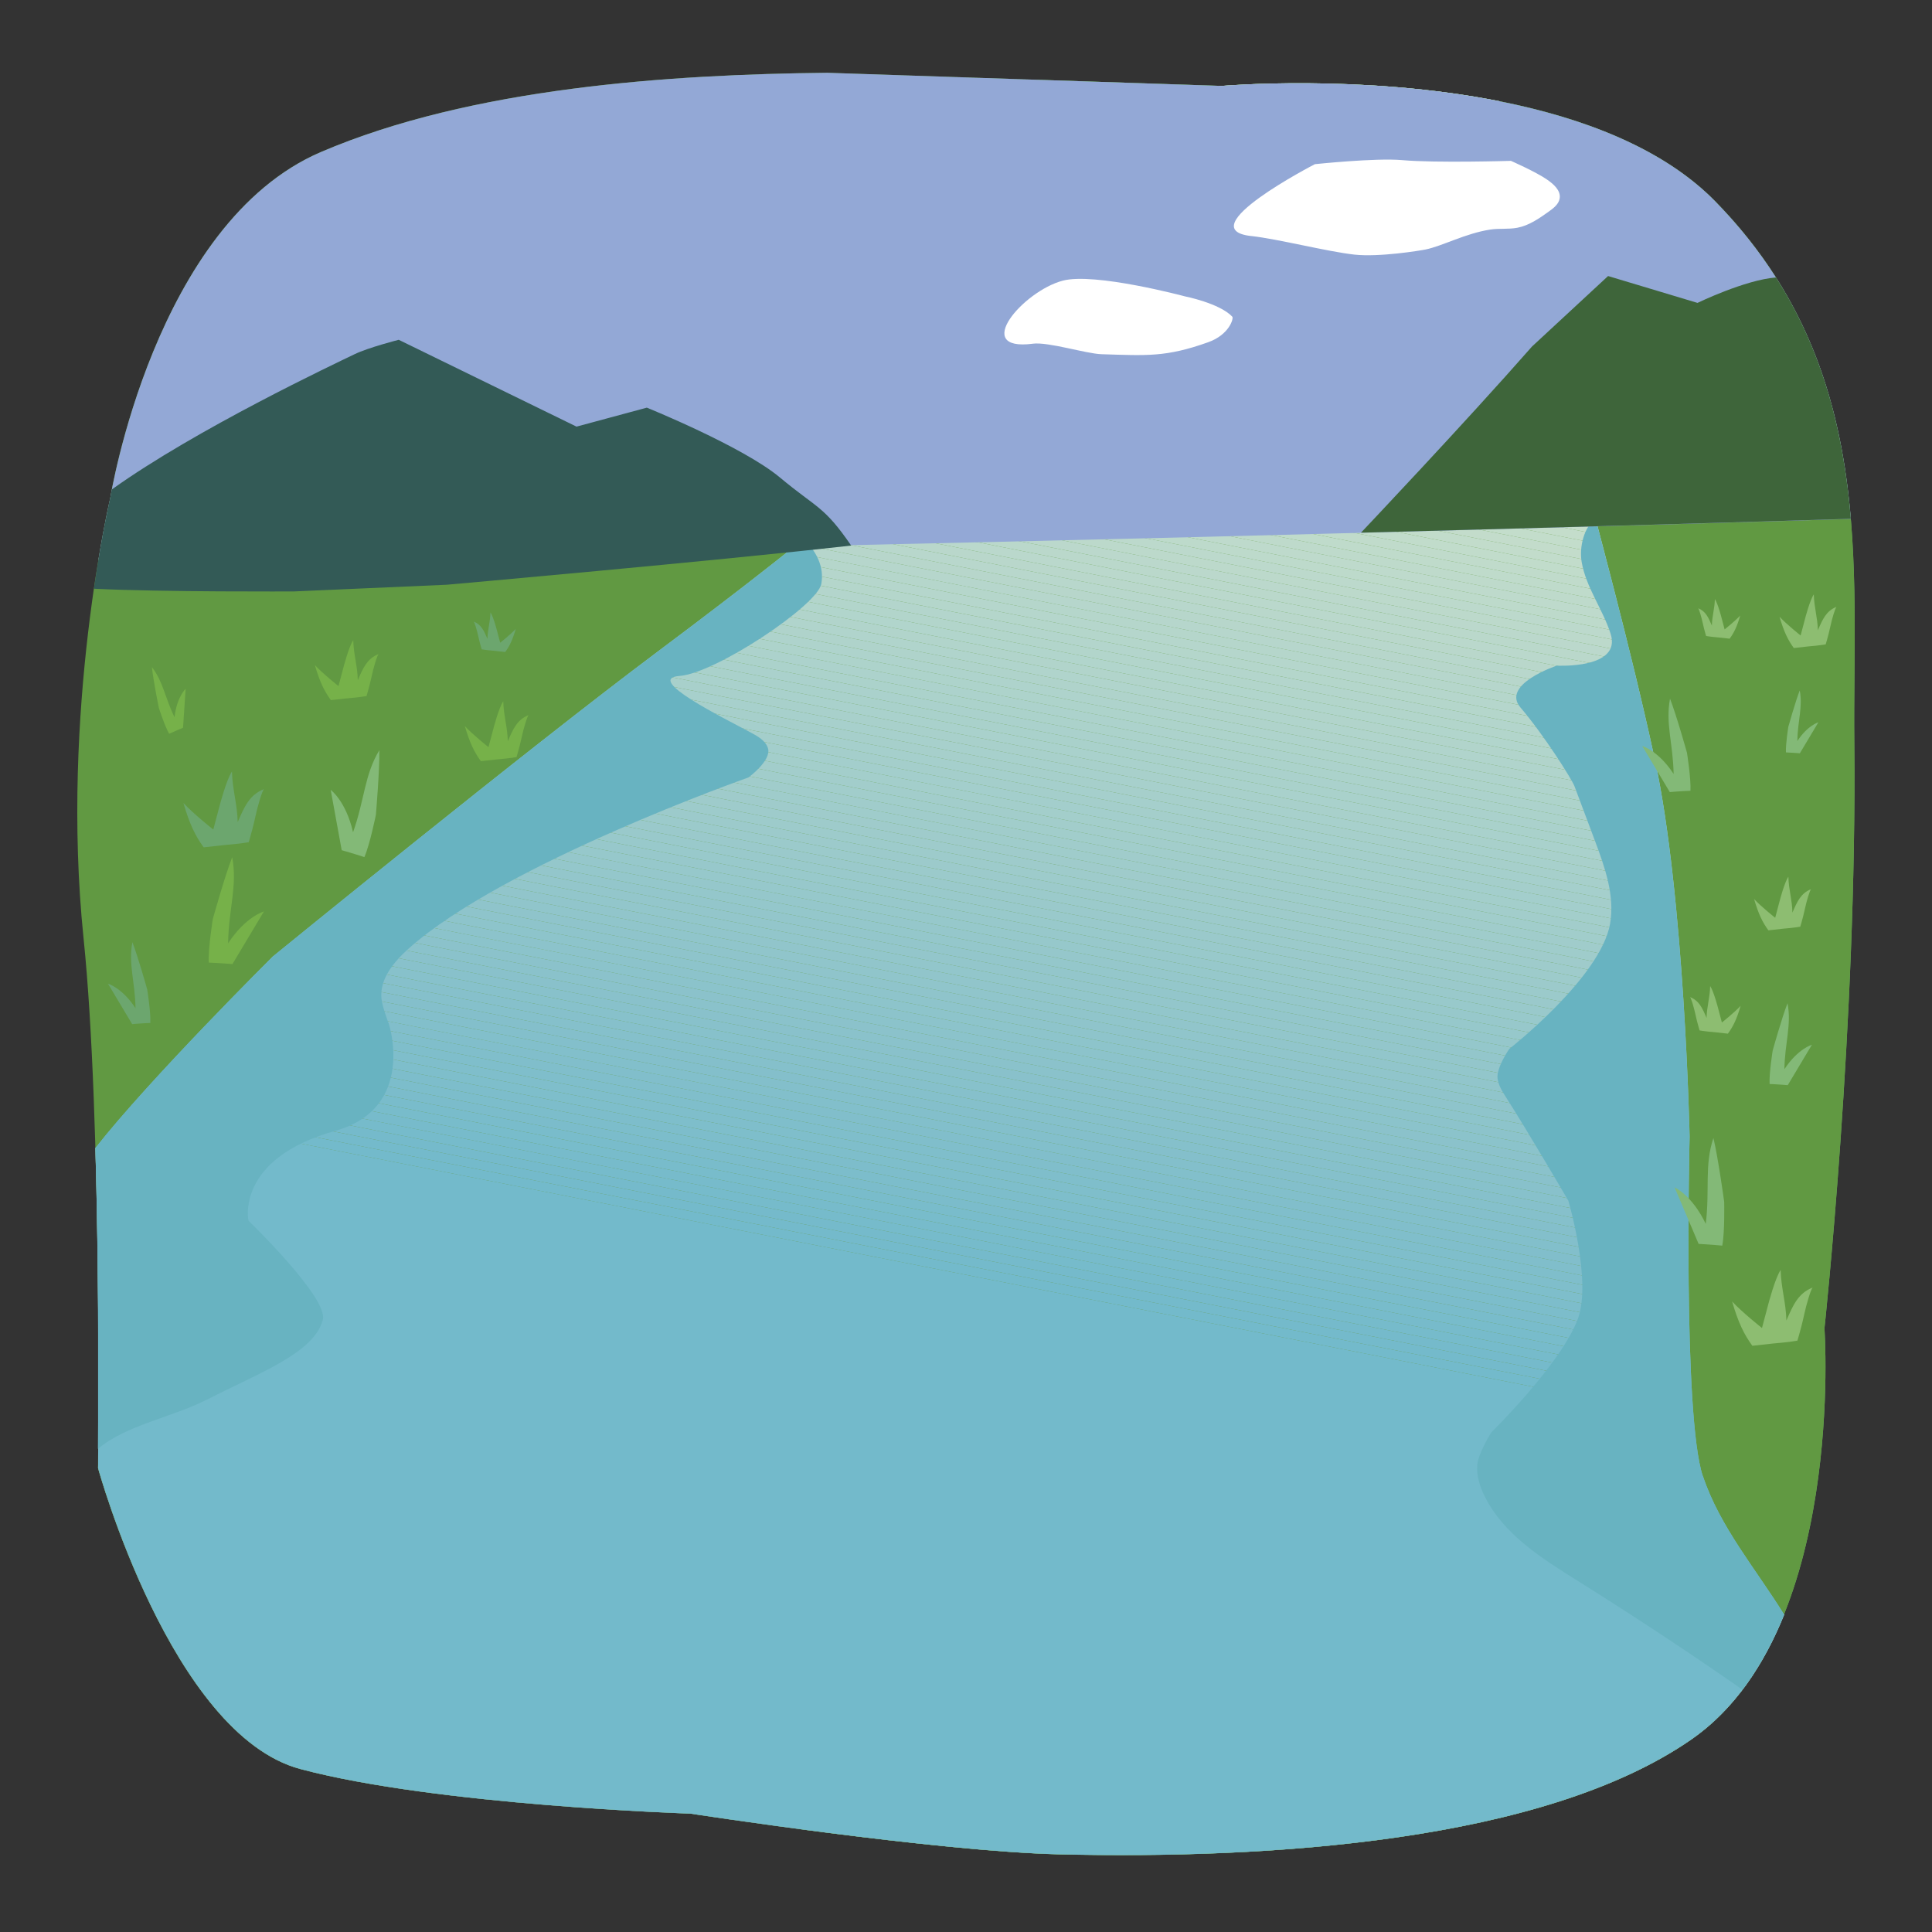 <?xml version="1.0" encoding="UTF-8"?><svg id="_레이어_1" xmlns="http://www.w3.org/2000/svg" xmlns:xlink="http://www.w3.org/1999/xlink" viewBox="0 0 500 500"><rect x="0" y="0" width="500" height="500" fill="#333333" stroke="none"/><defs><style>.cls-1{clip-path:url(#clippath-51);}.cls-2{fill:#76b149;}.cls-3{fill:#88c3d0;}.cls-4{clip-path:url(#clippath-34);}.cls-5{fill:#a6d0d1;}.cls-6{clip-path:url(#clippath-38);}.cls-7{clip-path:url(#clippath-21);}.cls-8{fill:#c8e0d0;}.cls-9{clip-path:url(#clippath-6);}.cls-10{clip-path:url(#clippath-7);}.cls-11{clip-path:url(#clippath-17);}.cls-12{fill:#95c8d0;}.cls-13{fill:#c9e1d0;}.cls-14{clip-path:url(#clippath-31);}.cls-15{fill:#b7d8d0;}.cls-16{clip-path:url(#clippath-15);}.cls-17{clip-path:url(#clippath-33);}.cls-18{clip-path:url(#clippath-61);}.cls-19{fill:#cae1d0;}.cls-20{fill:#7abdd0;}.cls-21{clip-path:url(#clippath-18);}.cls-22{clip-path:url(#clippath-47);}.cls-23{clip-path:url(#clippath-4);}.cls-24{fill:#82c0d0;}.cls-25{clip-path:url(#clippath-71);}.cls-26{clip-path:url(#clippath-22);}.cls-27{fill:#9ccbd0;}.cls-28{clip-path:url(#clippath-23);}.cls-29{fill:#b3d6d1;}.cls-30{fill:#8bc4d0;}.cls-31{fill:#619942;}.cls-32{clip-path:url(#clippath-54);}.cls-33{clip-path:url(#clippath-66);}.cls-34{fill:#c3ded0;}.cls-35{fill:#9bcbd0;}.cls-36{clip-path:url(#clippath-9);}.cls-37{clip-path:url(#clippath-70);}.cls-38{clip-path:url(#clippath-10);}.cls-39{fill:#99cad0;}.cls-40{clip-path:url(#clippath-42);}.cls-41{fill:#85c1d0;}.cls-42{fill:#afd4d1;}.cls-43{fill:#bddbd0;}.cls-44{clip-path:url(#clippath-59);}.cls-45{fill:#fff;}.cls-46{fill:#335a56;}.cls-47{clip-path:url(#clippath-43);}.cls-48{fill:#bad9d0;}.cls-49{clip-path:url(#clippath-64);}.cls-50{fill:#acd3d1;}.cls-51{clip-path:url(#clippath-25);}.cls-52{fill:#a2ced0;}.cls-53{clip-path:url(#clippath-27);}.cls-54{fill:#b1d5d1;}.cls-55{fill:#a8d1d1;}.cls-56{fill:#abd2d0;}.cls-57{fill:#b9d9d1;}.cls-58{fill:#7cbdd0;}.cls-59{fill:#acd3d0;}.cls-60{clip-path:url(#clippath-60);}.cls-61{fill:#b9dae0;}.cls-62{clip-path:url(#clippath-11);}.cls-63{fill:#a9d1d0;}.cls-64{clip-path:url(#clippath-57);}.cls-65{fill:#78bcd0;}.cls-66{fill:#a3cfd0;}.cls-67{fill:#84c1d0;}.cls-68{fill:#86c2d0;}.cls-69{fill:none;}.cls-70{fill:#9acbd0;}.cls-71{fill:#87c2d0;}.cls-72{fill:#bddbd1;}.cls-73{clip-path:url(#clippath-36);}.cls-74{fill:#75bbd0;}.cls-75{clip-path:url(#clippath-48);}.cls-76{clip-path:url(#clippath-28);}.cls-77{fill:#b6d7d1;}.cls-78{fill:#b0d5d0;}.cls-79{fill:#c0dcd1;}.cls-80{fill:#9fcdd0;}.cls-81{fill:#8ec5d0;}.cls-82{clip-path:url(#clippath-1);}.cls-83{clip-path:url(#clippath-56);}.cls-84{fill:#a1ced0;}.cls-85{fill:#a3c43d;}.cls-86{fill:#b4d7d1;}.cls-87{clip-path:url(#clippath-45);}.cls-88{fill:#a4cfd0;}.cls-89{fill:#80bfd0;}.cls-90{fill:#91c6d0;}.cls-91{clip-path:url(#clippath-46);}.cls-92{fill:#b8d9d0;}.cls-93{clip-path:url(#clippath-40);}.cls-94{opacity:.96;}.cls-95{clip-path:url(#clippath-5);}.cls-96{clip-path:url(#clippath-20);}.cls-97{clip-path:url(#clippath-8);}.cls-98{fill:#3e653a;}.cls-99{fill:#c4ded0;}.cls-100{clip-path:url(#clippath-52);}.cls-101{fill:#92c7d0;}.cls-102{clip-path:url(#clippath-41);}.cls-103{fill:#bedbd1;}.cls-104{clip-path:url(#clippath-67);}.cls-105{fill:#b8d8d1;}.cls-106{fill:#a7d0d0;}.cls-107{clip-path:url(#clippath-3);}.cls-108{fill:#9eccd0;}.cls-109{clip-path:url(#clippath-26);}.cls-110{fill:#89c3d0;}.cls-111{fill:#7fbfd0;}.cls-112{fill:#7ebed0;}.cls-113{fill:#c7dfd0;}.cls-114{fill:#66ad64;}.cls-115{clip-path:url(#clippath-12);}.cls-116{fill:#c2ddd1;}.cls-117{clip-path:url(#clippath-50);}.cls-118{fill:#81c0d0;}.cls-119{fill:#93c7d0;}.cls-120{fill:#add3d1;}.cls-121{clip-path:url(#clippath-14);}.cls-122{fill:#b2d5d0;}.cls-123{fill:#83c1d0;}.cls-124{fill:#bcdad0;}.cls-125{clip-path:url(#clippath-30);}.cls-126{fill:#7dbed0;}.cls-127{clip-path:url(#clippath-19);}.cls-128{fill:#b5d7d0;}.cls-129{fill:#c7e0d0;}.cls-130{fill:#9dccd0;}.cls-131{fill:#c1ddd0;}.cls-132{fill:#8fc6d0;}.cls-133{clip-path:url(#clippath-72);}.cls-134{fill:#68b3c1;}.cls-135{fill:#b4d6d0;}.cls-136{clip-path:url(#clippath-32);}.cls-137{fill:#94c8d0;}.cls-138{fill:#96c9d0;}.cls-139{fill:#6ca66e;}.cls-140{fill:#8dbd71;}.cls-141{fill:#a5d0d0;}.cls-142{fill:#77bcd0;}.cls-143{clip-path:url(#clippath-73);}.cls-144{clip-path:url(#clippath-53);}.cls-145{fill:#a0cdd0;}.cls-146{fill:#90c6d0;}.cls-147{clip-path:url(#clippath-39);}.cls-148{fill:#93a8d6;}.cls-149{fill:#97c9d0;}.cls-150{fill:#bfdcd0;}.cls-151{fill:#bbdad1;}.cls-152{fill:#aad2d1;}.cls-153{fill:#74bbd0;}.cls-154{clip-path:url(#clippath-16);}.cls-155{clip-path:url(#clippath-2);}.cls-156{fill:#76bbd0;}.cls-157{clip-path:url(#clippath-29);}.cls-158{fill:#c5dfd0;}.cls-159{fill:#a1cdd0;}.cls-160{fill:#c2ddd0;}.cls-161{clip-path:url(#clippath-49);}.cls-162{clip-path:url(#clippath-37);}.cls-163{clip-path:url(#clippath-58);}.cls-164{clip-path:url(#clippath-13);}.cls-165{fill:#98cad0;}.cls-166{fill:#aed4d0;}.cls-167{fill:#79bdd0;}.cls-168{fill:#8ac3d0;}.cls-169{fill:#8cc4d0;}.cls-170{clip-path:url(#clippath-63);}.cls-171{clip-path:url(#clippath-24);}.cls-172{fill:#83b977;}.cls-173{fill:#8dc5d0;}.cls-174{clip-path:url(#clippath);}.cls-175{fill:#c6dfd0;}.cls-176{clip-path:url(#clippath-68);}.cls-177{clip-path:url(#clippath-65);}.cls-178{clip-path:url(#clippath-44);}.cls-179{clip-path:url(#clippath-62);}.cls-180{clip-path:url(#clippath-69);}</style><clipPath id="clippath"><rect class="cls-69" x="24.69" y="19.08" width="437.01" height="462.09"/></clipPath><clipPath id="clippath-1"><path class="cls-69" d="M25.38,378.14s0-.08,0-.12c0,.04,0,.08,0,.12"/></clipPath><clipPath id="clippath-2"><path class="cls-69" d="M451.83,436.07c-.43.59-.86,1.17-1.3,1.74.44-.57.87-1.15,1.3-1.74"/></clipPath><clipPath id="clippath-3"><path class="cls-69" d="M25.36,379.95s0-.35.01-1c0,.66-.01,1-.01,1"/></clipPath><clipPath id="clippath-4"><path class="cls-69" d="M25.37,378.9s0-.06,0-.09c0,.03,0,.06,0,.09"/></clipPath><clipPath id="clippath-5"><path class="cls-69" d="M439.66,448.73c-.64.49-1.29.97-1.96,1.43.67-.46,1.32-.94,1.96-1.43"/></clipPath><clipPath id="clippath-6"><path class="cls-69" d="M457.2,427.45c-.29.54-.59,1.07-.89,1.6.3-.53.6-1.06.89-1.6"/></clipPath><clipPath id="clippath-7"><path class="cls-69" d="M443.36,445.63c-.37.33-.74.66-1.12.99.38-.33.75-.65,1.12-.99"/></clipPath><clipPath id="clippath-8"><path class="cls-69" d="M454.72,431.74c-.42.69-.86,1.36-1.3,2.03.44-.67.88-1.35,1.3-2.03"/></clipPath><clipPath id="clippath-9"><path class="cls-69" d="M445.12,443.96c-.34.34-.69.68-1.04,1.01.35-.33.7-.67,1.04-1.01"/></clipPath><clipPath id="clippath-10"><path class="cls-69" d="M455.98,429.63c-.32.56-.66,1.12-1,1.67.34-.55.67-1.11,1-1.67"/></clipPath><clipPath id="clippath-11"><path class="cls-69" d="M441.55,447.22c-.42.35-.84.68-1.27,1.02.43-.33.85-.67,1.27-1.02"/></clipPath><clipPath id="clippath-12"><path class="cls-69" d="M453.4,433.81c-.47.7-.94,1.39-1.43,2.07.49-.68.96-1.37,1.43-2.07"/></clipPath><clipPath id="clippath-13"><path class="cls-69" d="M460.57,420.48c-.28.63-.56,1.26-.85,1.89.29-.63.57-1.26.85-1.89"/></clipPath><clipPath id="clippath-14"><path class="cls-69" d="M450.08,438.37c-.35.44-.7.88-1.06,1.31.36-.43.71-.87,1.06-1.31"/></clipPath><clipPath id="clippath-15"><path class="cls-69" d="M448.45,440.35c-.33.39-.67.77-1.01,1.15.34-.38.68-.76,1.01-1.15"/></clipPath><clipPath id="clippath-16"><path class="cls-69" d="M459.48,422.91c-.27.57-.54,1.14-.82,1.71.28-.57.55-1.14.82-1.71"/></clipPath><clipPath id="clippath-17"><path class="cls-69" d="M446.81,442.2c-.33.36-.67.71-1.01,1.06.34-.35.68-.7,1.01-1.06"/></clipPath><clipPath id="clippath-18"><path class="cls-69" d="M458.36,425.22c-.27.54-.55,1.09-.84,1.62.28-.54.56-1.08.84-1.62"/></clipPath><clipPath id="clippath-19"><path class="cls-69" d="M25.39,376.61c0-.07,0-.15,0-.23,0,.08,0,.15,0,.23"/></clipPath><clipPath id="clippath-20"><path class="cls-69" d="M25.43,372s0-.08,0-.11c0,.04,0,.08,0,.11"/></clipPath><clipPath id="clippath-21"><path class="cls-69" d="M451.97,435.88c-.05.06-.1.13-.14.19.05-.06.1-.13.14-.19"/></clipPath><clipPath id="clippath-22"><path class="cls-69" d="M456.31,429.05c-.11.19-.22.38-.32.57.11-.19.22-.38.32-.57"/></clipPath><clipPath id="clippath-23"><path class="cls-69" d="M459.73,422.37c-.08.18-.17.36-.25.53.08-.18.17-.35.25-.53"/></clipPath><clipPath id="clippath-24"><path class="cls-69" d="M460.74,420.11c-.05.13-.11.25-.16.37.05-.12.11-.25.16-.37"/></clipPath><clipPath id="clippath-25"><path class="cls-69" d="M458.66,424.62c-.1.2-.2.4-.3.6.1-.2.2-.4.3-.6"/></clipPath><clipPath id="clippath-26"><path class="cls-69" d="M453.42,433.78s-.01.02-.02.03c0-.01.01-.02.02-.03"/></clipPath><clipPath id="clippath-27"><path class="cls-69" d="M454.99,431.3c-.09.15-.18.3-.27.44.09-.15.18-.3.27-.44"/></clipPath><clipPath id="clippath-28"><path class="cls-69" d="M457.52,426.84c-.11.2-.22.41-.33.61.11-.2.22-.41.33-.61"/></clipPath><clipPath id="clippath-29"><path class="cls-69" d="M25.4,376.38c.01-1.19.02-2.66.03-4.38,0,1.72-.02,3.19-.03,4.38"/></clipPath><clipPath id="clippath-30"><path class="cls-69" d="M25.39,377.06c0-.14,0-.3,0-.45,0,.15,0,.31,0,.45"/></clipPath><clipPath id="clippath-31"><path class="cls-69" d="M25.37,378.82c0-.2,0-.43,0-.68,0,.25,0,.48,0,.68"/></clipPath><clipPath id="clippath-32"><path class="cls-69" d="M25.38,378.02c0-.27,0-.56,0-.89,0,.32,0,.62,0,.89"/></clipPath><clipPath id="clippath-33"><path class="cls-69" d="M24.69,297.1h0c.81,28.41.83,56.9.75,71.95.07-15.04.06-43.53-.75-71.95"/></clipPath><clipPath id="clippath-34"><path class="cls-69" d="M25.43,371.88c0-.87.01-1.8.02-2.8,0,.99-.01,1.93-.02,2.8"/></clipPath><clipPath id="clippath-36"><path class="cls-69" d="M445.8,443.26c-.23.23-.45.46-.68.69.23-.23.46-.46.68-.69"/></clipPath><clipPath id="clippath-37"><path class="cls-69" d="M447.45,441.51c-.21.23-.42.47-.64.7.22-.23.43-.46.64-.7"/></clipPath><clipPath id="clippath-38"><path class="cls-69" d="M449.02,439.69c-.19.22-.38.44-.57.67.19-.22.38-.44.57-.67"/></clipPath><clipPath id="clippath-39"><path class="cls-69" d="M444.07,444.97c-.23.22-.47.44-.71.66.24-.22.47-.44.71-.66"/></clipPath><clipPath id="clippath-40"><path class="cls-69" d="M440.28,448.24c-.21.16-.41.33-.62.49.21-.16.41-.33.62-.49"/></clipPath><clipPath id="clippath-41"><path class="cls-69" d="M442.25,446.61c-.23.2-.46.41-.7.6.24-.2.47-.4.7-.6"/></clipPath><clipPath id="clippath-42"><path class="cls-69" d="M450.53,437.81c-.15.19-.3.38-.45.56.15-.19.3-.37.45-.56"/></clipPath><clipPath id="clippath-43"><path class="cls-69" d="M440.69,382.02c-5.22-15.61-3.42-87.86-3.42-87.86,0,0-1.29-62.03-9.02-97.69-12.55-57.94-33.12-120.48-40.08-170.25-35.89-7.14-71.88-3.99-71.88-3.99l-.72-.02c-12.08,12.33-20.38,28.41-31.7,42.91-31.68,40.58-72.31,72.57-113.78,103.62-34.07,25.5-99.47,78.8-99.47,78.8,0,0-31.95,31.74-45.92,49.57.81,28.41.83,56.9.75,71.95v.04c0,.99-.01,1.93-.02,2.8,0,.04,0,.08,0,.11,0,1.72-.02,3.19-.03,4.38,0,.08,0,.15,0,.23,0,.16,0,.31,0,.45v.08c0,.32,0,.62,0,.89,0,.04,0,.08,0,.12,0,.25,0,.48,0,.68,0,.03,0,.06,0,.09v.04c0,.66-.01,1-.01,1,0,0,18.96,68.94,52.36,77.86,35.28,9.43,100.96,11.54,100.96,11.54,0,0,63.43,9.77,95.4,10.53,54.17,1.28,125.28-3.16,163.62-29.73.67-.46,1.32-.94,1.96-1.43.21-.16.41-.33.62-.49.43-.33.85-.67,1.27-1.02.24-.2.47-.4.7-.6.38-.33.75-.65,1.12-.99.24-.22.47-.44.71-.66.35-.33.7-.67,1.04-1.01.23-.23.46-.46.68-.69.34-.35.68-.7,1.01-1.06.22-.23.43-.46.64-.7.34-.38.68-.76,1.01-1.15.19-.22.38-.44.57-.67.36-.43.71-.87,1.06-1.31.15-.19.3-.37.45-.56.44-.57.87-1.15,1.3-1.74.05-.06.1-.13.14-.19.49-.68.96-1.37,1.43-2.07,0-.01.01-.02.02-.03.44-.67.88-1.35,1.3-2.03.09-.15.18-.3.27-.44.34-.55.67-1.11,1-1.67.11-.19.22-.38.32-.57.3-.53.6-1.06.89-1.6.11-.2.22-.41.33-.61.28-.54.56-1.08.84-1.62.1-.2.2-.4.3-.6.28-.57.55-1.14.82-1.71.08-.18.17-.35.25-.53.29-.63.57-1.26.85-1.89.05-.12.11-.25.16-.37.33-.76.65-1.53.96-2.29-7.3-11.8-16.61-22.65-21-35.79"/></clipPath><clipPath id="clippath-44"><path class="cls-69" d="M29.32,325.94c0-.23,0-.46,0-.69,0,.23,0,.46,0,.69"/></clipPath><clipPath id="clippath-45"><path class="cls-69" d="M29.53,365.18c0-.14,0-.29,0-.44,0,.14,0,.29,0,.44M29.53,364.75c0-.15,0-.29,0-.44,0,.15,0,.3,0,.44"/></clipPath><clipPath id="clippath-46"><path class="cls-69" d="M29.28,322.82c0-.23,0-.45,0-.68,0,.23,0,.45,0,.68"/></clipPath><clipPath id="clippath-47"><path class="cls-69" d="M29.52,369.02c0-.37,0-.75,0-1.14,0,.38,0,.77,0,1.14"/></clipPath><clipPath id="clippath-48"><path class="cls-69" d="M29.36,328.98c0-.2,0-.4,0-.6,0,.2,0,.4,0,.6"/></clipPath><clipPath id="clippath-49"><path class="cls-69" d="M29.52,367.25c0-.24,0-.48,0-.72,0,.24,0,.48,0,.72M29.53,366.53v-.36.36"/></clipPath><clipPath id="clippath-50"><path class="cls-69" d="M29.11,312.88c0-.29-.01-.59-.02-.89,0,.3.01.59.02.89"/></clipPath><clipPath id="clippath-51"><path class="cls-69" d="M29.17,315.99c0-.24,0-.48-.01-.72,0,.24.01.48.01.72"/></clipPath><clipPath id="clippath-52"><path class="cls-69" d="M29.43,335.48c0-.21,0-.41,0-.61,0,.2,0,.41,0,.61"/></clipPath><clipPath id="clippath-53"><path class="cls-69" d="M29.5,344.15s0-.09,0-.14c0,.05,0,.09,0,.14"/></clipPath><clipPath id="clippath-54"><path class="cls-69" d="M29.51,347.29c0-.2,0-.4,0-.6,0,.2,0,.4,0,.6"/></clipPath><clipPath id="clippath-56"><path class="cls-69" d="M29.52,349.99c0-.24,0-.48,0-.71,0,.24,0,.48,0,.71"/></clipPath><clipPath id="clippath-57"><path class="cls-69" d="M29.54,355.29v-.39.39"/></clipPath><clipPath id="clippath-58"><path class="cls-69" d="M29.46,338.49c0-.25,0-.51,0-.76,0,.26,0,.51,0,.76"/></clipPath><clipPath id="clippath-59"><path class="cls-69" d="M29.48,341.24c0-.16,0-.33,0-.5,0,.16,0,.33,0,.5"/></clipPath><clipPath id="clippath-60"><path class="cls-69" d="M454.07,432.75c.22-.34.44-.67.65-1.01.09-.15.18-.3.27-.44,0,0,0,0,0,0-.3.49-.61.98-.92,1.46M454.99,431.29s0,0,0-.01c0,0,0,0,0,.01"/></clipPath><clipPath id="clippath-61"><path class="cls-69" d="M452.69,434.83c.24-.34.48-.68.71-1.02,0-.01.01-.02.02-.03.08-.13.16-.25.24-.38-.32.48-.64.96-.97,1.44"/></clipPath><clipPath id="clippath-62"><path class="cls-69" d="M457.84,426.21c.17-.33.35-.66.51-1,.06-.12.12-.23.17-.35-.23.45-.46.9-.69,1.34M458.53,424.87s.02-.05.03-.07c-.01.02-.02.05-.03.07M458.57,424.8s.05-.1.07-.14c-.02.05-.05.1-.07.14"/></clipPath><clipPath id="clippath-63"><path class="cls-69" d="M455.4,430.62c.2-.33.4-.66.59-.99.09-.16.19-.32.28-.49-.28.5-.57.99-.86,1.47"/></clipPath><clipPath id="clippath-64"><path class="cls-69" d="M29.53,352.5v-.14.14M29.53,352.37h0s0,0,0,0M29.53,352.36v-.13.13M29.53,352.23c0-.1,0-.19,0-.29,0,.1,0,.19,0,.29"/></clipPath><clipPath id="clippath-65"><path class="cls-69" d="M456.65,428.44c.18-.33.37-.65.54-.98.09-.17.18-.33.27-.5-.27.5-.54.99-.81,1.48"/></clipPath><clipPath id="clippath-66"><path class="cls-69" d="M451.24,436.86c.2-.26.39-.52.59-.78.05-.07.1-.13.14-.19.1-.14.19-.28.29-.42-.33.47-.67.93-1.02,1.39"/></clipPath><clipPath id="clippath-67"><path class="cls-69" d="M458.96,423.97c.17-.35.35-.71.51-1.07.01-.03.03-.06.05-.1-.18.39-.37.78-.56,1.16M459.52,422.81c.04-.09.08-.17.12-.26-.04.09-.08.17-.12.26M459.65,422.55c.03-.06.05-.12.08-.17,0-.01,0-.02.01-.03-.03.07-.06.14-.1.21"/></clipPath><clipPath id="clippath-68"><path class="cls-69" d="M29.49,373.47s0,.08,0,.12c0,.83,0,1.59-.01,2.3,0-.94.01-1.98.02-3.12,0,.24,0,.47,0,.7M29.5,372.76c0-.68,0-1.39.01-2.13v-.04c0-.35,0-.71,0-1.08,0,1.16-.01,2.24-.02,3.25M29.51,369.51s0-.06,0-.09c0,.03,0,.06,0,.09"/></clipPath><clipPath id="clippath-69"><path class="cls-69" d="M28.88,302.59c0-.28-.02-.55-.02-.83,0,.28.01.55.02.83"/></clipPath><clipPath id="clippath-70"><path class="cls-69" d="M460.03,421.7c.05-.12.11-.24.16-.36-.05.12-.11.24-.16.36M460.19,421.34c.12-.26.23-.51.35-.77-.11.26-.23.51-.35.77M460.57,420.48s-.03.06-.04.09c.03-.07.06-.14.09-.22-.02.04-.04.09-.06.13M460.63,420.35c.03-.08.07-.16.11-.25.01-.03.02-.06.04-.09-.05.11-.1.23-.15.34"/></clipPath><clipPath id="clippath-71"><path class="cls-69" d="M461.02,419.44c.23-.54.46-1.08.68-1.62,0,0,0,0,0,0-.22.54-.45,1.09-.67,1.63"/></clipPath><clipPath id="clippath-72"><path class="cls-69" d="M29.04,309.54c0-.22,0-.44-.01-.66,0,.22,0,.44.01.66"/></clipPath><clipPath id="clippath-73"><path class="cls-69" d="M28.79,299.38c0-.29-.02-.57-.02-.86,0,.29.01.57.02.86"/></clipPath></defs><rect class="cls-69" width="500" height="500"/><path class="cls-114" d="M479.89,192.05c-.47-45.24,5.95-97.09-35.96-139.91-37.05-37.85-127.65-29.9-127.65-29.9l-47.82-1.59c-12.56,37.88-22.92,76.72-22.71,116.47.21,39.79,11.03,78.81,13.32,118.53,3.97,68.61-17.59,136.16-44.37,199.45-2.58,6.11-5.22,12.19-7.89,18.27,21.04,2.8,49.19,6.11,67.27,6.54,54.17,1.28,125.28-3.16,163.62-29.73,40.05-27.77,34.47-106.39,34.47-106.39,0,0,8.47-78.7,7.72-151.72"/><path class="cls-85" d="M29.45,379.8s0-.08,0-.12c0,.04,0,.08,0,.12"/><path class="cls-85" d="M451.83,436.07c-.43.59-.86,1.17-1.3,1.74.44-.57.87-1.15,1.3-1.74"/><path class="cls-85" d="M29.43,381.64s0-.35.01-1.02c0,.67-.01,1.02-.01,1.02"/><path class="cls-85" d="M29.44,380.58s0-.06,0-.09c0,.03,0,.06,0,.09"/><path class="cls-85" d="M449.1,451.31c-.65.5-1.31.98-1.98,1.45.67-.47,1.33-.95,1.98-1.45"/><path class="cls-85" d="M457.2,427.45c-.29.54-.59,1.07-.89,1.6.3-.53.6-1.06.89-1.6"/><path class="cls-85" d="M443.36,445.63c-.37.33-.74.66-1.12.99.38-.33.75-.65,1.12-.99"/><path class="cls-85" d="M454.72,431.75c-.42.68-.86,1.36-1.3,2.03.44-.67.88-1.35,1.3-2.03"/><path class="cls-85" d="M445.12,443.96c-.34.34-.69.68-1.04,1.01.35-.33.7-.67,1.04-1.01"/><path class="cls-85" d="M455.98,429.63c-.32.56-.66,1.12-.99,1.67.34-.55.67-1.11.99-1.67"/><path class="cls-85" d="M441.55,447.22c-.42.35-.84.68-1.27,1.02.43-.34.85-.67,1.27-1.02"/><path class="cls-85" d="M453.4,433.81c-.47.7-.94,1.39-1.43,2.07.49-.68.96-1.37,1.43-2.07"/><path class="cls-85" d="M460.57,420.48c-.28.63-.56,1.27-.85,1.89.29-.63.57-1.26.85-1.89"/><path class="cls-85" d="M450.08,438.37c-.35.44-.7.88-1.06,1.31.36-.43.71-.87,1.06-1.31"/><path class="cls-85" d="M448.45,440.35c-.33.39-.67.77-1.01,1.15.34-.38.68-.76,1.01-1.15"/><path class="cls-85" d="M459.48,422.91c-.27.57-.54,1.15-.82,1.71.28-.57.55-1.14.82-1.71"/><path class="cls-85" d="M446.81,442.2c-.33.36-.67.71-1.01,1.06.34-.35.68-.7,1.01-1.06"/><path class="cls-85" d="M458.36,425.22c-.27.54-.55,1.09-.84,1.62.28-.54.56-1.08.84-1.62"/><path class="cls-85" d="M29.46,378.25c0-.08,0-.15,0-.23,0,.08,0,.16,0,.23"/><path class="cls-85" d="M29.49,373.58s0-.08,0-.12c0,.04,0,.08,0,.12"/><path class="cls-61" d="M451.97,435.88c-.05.06-.1.13-.14.19.05-.06.1-.13.14-.19"/><path class="cls-61" d="M456.31,429.05c-.11.19-.22.38-.33.57.11-.19.22-.38.33-.57"/><path class="cls-61" d="M459.73,422.37c-.08.18-.17.35-.25.53.08-.18.17-.35.25-.53"/><path class="cls-61" d="M460.74,420.11c-.05.13-.11.25-.16.37.05-.12.11-.25.16-.37"/><path class="cls-61" d="M458.66,424.62c-.1.2-.2.4-.3.6.1-.2.2-.4.3-.6"/><path class="cls-61" d="M453.42,433.78s-.01.02-.02.03c0-.01.01-.02.02-.03"/><path class="cls-61" d="M454.99,431.3c-.09.15-.18.3-.27.44.09-.15.18-.3.27-.44"/><path class="cls-61" d="M457.52,426.84c-.11.2-.22.41-.32.61.11-.2.22-.41.32-.61"/><path class="cls-61" d="M29.46,378.02c.01-1.21.02-2.7.03-4.44-.01,1.74-.02,3.23-.03,4.44"/><path class="cls-61" d="M29.46,378.71c0-.15,0-.3,0-.46,0,.16,0,.31,0,.46"/><path class="cls-61" d="M29.44,380.49c0-.2,0-.44,0-.69,0,.25,0,.48,0,.69"/><path class="cls-61" d="M29.45,379.68c0-.27,0-.57,0-.9,0,.33,0,.62,0,.9"/><path class="cls-61" d="M28.75,297.71h0c.82,28.78.84,57.64.77,72.88.07-15.24.06-44.1-.77-72.88"/><path class="cls-61" d="M29.49,373.47c0-.88.01-1.83.02-2.83,0,1.01-.01,1.95-.02,2.83"/><path class="cls-61" d="M445.8,443.26c-.23.23-.45.46-.68.69.23-.23.46-.46.68-.69"/><path class="cls-61" d="M447.45,441.51c-.21.23-.43.47-.64.7.21-.23.43-.46.64-.7"/><path class="cls-61" d="M449.02,439.69c-.19.22-.38.44-.57.67.19-.22.38-.44.57-.67"/><path class="cls-61" d="M444.07,444.97c-.23.22-.47.44-.71.66.24-.22.47-.44.71-.66"/><path class="cls-61" d="M440.28,448.24c-.21.16-.41.33-.62.49.21-.16.41-.33.62-.49"/><path class="cls-61" d="M442.25,446.61c-.23.2-.46.41-.7.6.24-.2.47-.4.7-.6"/><path class="cls-61" d="M450.53,437.81c-.15.19-.3.38-.45.56.15-.19.3-.37.45-.56"/><path class="cls-61" d="M440.69,382.02c-5.22-15.61-3.42-87.86-3.42-87.86,0,0-1.29-62.03-9.02-97.69-12.55-57.94-33.11-120.48-40.08-170.25-35.89-7.14-71.88-3.99-71.88-3.99l-.72-.02c-12.08,12.33-20.38,28.41-31.7,42.91-31.68,40.58-72.31,72.57-113.79,103.62-34.07,25.5-99.47,78.8-99.47,78.8,0,0-31.95,31.74-45.92,49.57.81,28.41.83,56.91.75,71.94v.04c0,.99,0,1.93-.01,2.8,0,.04,0,.08,0,.11-.01,1.72-.02,3.19-.03,4.38,0,.08,0,.15,0,.23,0,.16,0,.31,0,.45v.08c0,.32,0,.62,0,.89,0,.04,0,.08,0,.12,0,.25,0,.48,0,.68,0,.03,0,.06,0,.09v.04c0,.66-.01,1-.01,1,0,0,18.96,68.94,52.36,77.86,35.28,9.43,100.96,11.54,100.96,11.54,0,0,63.43,9.78,95.4,10.53,54.17,1.28,125.28-3.16,163.62-29.73.66-.46,1.32-.94,1.96-1.43.21-.16.41-.33.62-.49.43-.34.85-.67,1.27-1.02.24-.2.47-.4.7-.6.38-.33.75-.65,1.12-.99.24-.22.47-.44.71-.66.35-.33.7-.67,1.04-1.01.23-.23.46-.46.69-.69.34-.35.67-.7,1.01-1.06.21-.23.43-.46.64-.7.34-.38.67-.77,1.01-1.15.19-.22.38-.44.57-.67.36-.43.71-.87,1.06-1.31.15-.19.3-.37.45-.56.44-.57.87-1.15,1.3-1.74.05-.06.1-.13.14-.19.49-.68.97-1.37,1.43-2.07,0-.01.01-.02.02-.03.44-.67.88-1.35,1.3-2.03.09-.15.18-.3.27-.44.34-.55.67-1.11,1-1.67.11-.19.22-.38.32-.57.3-.53.6-1.06.89-1.6.11-.2.22-.41.32-.61.29-.54.56-1.08.84-1.62.1-.2.2-.4.3-.6.28-.57.55-1.14.82-1.71.08-.18.17-.35.25-.53.29-.63.57-1.26.85-1.89.05-.12.11-.25.16-.37.33-.76.65-1.53.96-2.29-7.3-11.8-16.61-22.65-21-35.79"/><path class="cls-31" d="M214.13,18.83c-40.77.43-92.17,3.84-131.07,20.5-43.08,18.46-54.52,89.5-54.52,89.5,0,0-13.01,55.05-6.91,114.03,4.84,46.84,3.73,137.1,3.73,137.1,0,0,18.96,68.94,52.36,77.86,35.28,9.43,100.96,11.54,100.96,11.54,0,0,63.43,9.77,95.4,10.53,54.17,1.28,125.28-3.16,163.62-29.73,40.05-27.77,34.47-106.39,34.47-106.39,0,0,8.47-78.7,7.72-151.72-.47-45.24,5.95-97.09-35.96-139.91-37.05-37.86-127.65-29.9-127.65-29.9l-102.15-3.4Z"/><g class="cls-94"><g class="cls-174"><g class="cls-82"><rect class="cls-153" x="25.38" y="378.02" width="0" height=".12"/></g><g class="cls-155"><rect class="cls-153" x="450.53" y="436.07" width="1.3" height="1.74"/></g><g class="cls-107"><rect class="cls-153" x="25.36" y="378.95" width=".01" height="1.01"/></g><g class="cls-23"><rect class="cls-153" x="25.37" y="378.82" width="0" height=".09"/></g><g class="cls-95"><rect class="cls-153" x="437.71" y="448.73" width="1.96" height="1.43"/></g><g class="cls-9"><rect class="cls-153" x="456.31" y="427.45" width=".89" height="1.6"/></g><g class="cls-10"><rect class="cls-153" x="442.25" y="445.63" width="1.12" height=".99"/></g><g class="cls-97"><rect class="cls-153" x="453.42" y="431.74" width="1.3" height="2.03"/></g><g class="cls-36"><rect class="cls-153" x="444.07" y="443.96" width="1.04" height="1.01"/></g><g class="cls-38"><rect class="cls-153" x="454.99" y="429.63" width="1" height="1.67"/></g><g class="cls-62"><rect class="cls-153" x="440.28" y="447.22" width="1.27" height="1.02"/></g><g class="cls-115"><rect class="cls-153" x="451.97" y="433.81" width="1.43" height="2.07"/></g><g class="cls-164"><rect class="cls-153" x="459.73" y="420.48" width=".85" height="1.89"/></g><g class="cls-121"><rect class="cls-153" x="449.02" y="438.37" width="1.06" height="1.31"/></g><g class="cls-16"><rect class="cls-153" x="447.45" y="440.35" width="1.01" height="1.15"/></g><g class="cls-154"><rect class="cls-153" x="458.66" y="422.91" width=".82" height="1.71"/></g><g class="cls-11"><rect class="cls-153" x="445.8" y="442.2" width="1.01" height="1.06"/></g><g class="cls-21"><rect class="cls-153" x="457.52" y="425.22" width=".84" height="1.62"/></g><g class="cls-127"><rect class="cls-153" x="25.39" y="376.38" width="0" height=".23"/></g><g class="cls-96"><rect class="cls-153" x="25.43" y="371.88" width="0" height=".11"/></g><g class="cls-7"><rect class="cls-153" x="451.83" y="435.88" width=".14" height=".19"/></g><g class="cls-26"><rect class="cls-153" x="455.98" y="429.05" width=".32" height=".57"/></g><g class="cls-28"><rect class="cls-153" x="459.48" y="422.37" width=".25" height=".53"/></g><g class="cls-171"><rect class="cls-153" x="460.57" y="420.11" width=".16" height=".37"/></g><g class="cls-51"><rect class="cls-153" x="458.36" y="424.62" width=".3" height=".6"/></g><g class="cls-109"><rect class="cls-153" x="453.4" y="433.78" width=".02" height=".03"/></g><g class="cls-53"><rect class="cls-153" x="454.72" y="431.3" width=".27" height=".44"/></g><g class="cls-76"><rect class="cls-153" x="457.2" y="426.84" width=".32" height=".61"/></g><g class="cls-157"><rect class="cls-153" x="25.4" y="372" width=".03" height="4.38"/></g><g class="cls-125"><rect class="cls-153" x="25.39" y="376.61" width="0" height=".45"/></g><g class="cls-14"><rect class="cls-153" x="25.37" y="378.14" width="0" height=".68"/></g><g class="cls-136"><rect class="cls-153" x="25.38" y="377.13" width="0" height=".89"/></g><g class="cls-17"><rect class="cls-153" x="24.69" y="297.1" width=".83" height="71.95"/></g><g class="cls-4"><rect class="cls-153" x="25.43" y="369.09" width=".02" height="2.8"/></g><g class="cls-73"><rect class="cls-153" x="445.12" y="443.26" width=".68" height=".69"/></g><g class="cls-162"><rect class="cls-153" x="446.81" y="441.51" width=".64" height=".7"/></g><g class="cls-6"><rect class="cls-153" x="448.45" y="439.69" width=".57" height=".67"/></g><g class="cls-147"><rect class="cls-153" x="443.36" y="444.97" width=".71" height=".66"/></g><g class="cls-93"><rect class="cls-153" x="439.66" y="448.24" width=".62" height=".49"/></g><g class="cls-102"><rect class="cls-153" x="441.55" y="446.61" width=".7" height=".6"/></g><g class="cls-40"><rect class="cls-153" x="450.08" y="437.81" width=".45" height=".56"/></g><g class="cls-47"><polygon class="cls-153" points="24.69 286.9 24.96 285.52 461.7 371.7 461.7 428.01 451.21 481.17 24.69 481.17 24.69 286.9"/><polygon class="cls-153" points="24.96 285.53 25.42 283.21 461.69 369.29 461.69 371.7 24.96 285.53"/><polygon class="cls-74" points="25.42 283.21 25.87 280.89 461.69 366.88 461.69 369.29 25.42 283.21"/><polygon class="cls-156" points="25.87 280.89 26.33 278.57 461.7 364.47 461.7 366.88 25.87 280.89"/><polygon class="cls-142" points="26.33 278.57 26.79 276.25 461.7 362.07 461.7 364.47 26.33 278.57"/><polygon class="cls-65" points="26.79 276.26 27.25 273.94 461.7 359.66 461.7 362.07 26.79 276.26"/><polygon class="cls-167" points="27.25 273.94 27.7 271.62 461.69 357.25 461.69 359.66 27.25 273.94"/><polygon class="cls-20" points="27.7 271.62 28.16 269.3 461.69 354.84 461.69 357.25 27.7 271.62"/><polygon class="cls-58" points="28.16 269.3 28.62 266.99 461.69 352.44 461.69 354.84 28.16 269.3"/><polygon class="cls-126" points="28.62 266.99 29.08 264.67 461.69 350.03 461.69 352.44 28.62 266.99"/><polygon class="cls-112" points="29.08 264.67 29.53 262.35 461.69 347.62 461.69 350.03 29.08 264.67"/><polygon class="cls-111" points="29.53 262.35 29.99 260.03 461.69 345.21 461.69 347.62 29.53 262.35"/><polygon class="cls-89" points="29.99 260.03 30.45 257.72 461.7 342.81 461.7 345.21 29.99 260.03"/><polygon class="cls-89" points="30.45 257.72 30.9 255.4 461.7 340.4 461.7 342.81 30.45 257.72"/><polygon class="cls-118" points="30.9 255.4 31.36 253.08 461.7 337.99 461.7 340.4 30.9 255.4"/><polygon class="cls-24" points="31.36 253.08 31.82 250.76 461.69 335.58 461.69 337.99 31.36 253.08"/><polygon class="cls-123" points="31.82 250.77 32.28 248.45 461.69 333.18 461.69 335.58 31.82 250.77"/><polygon class="cls-67" points="32.28 248.45 32.73 246.13 461.69 330.77 461.69 333.18 32.28 248.45"/><polygon class="cls-41" points="32.73 246.13 33.19 243.81 461.69 328.36 461.69 330.77 32.73 246.13"/><polygon class="cls-68" points="33.19 243.81 33.65 241.5 461.69 325.95 461.69 328.36 33.19 243.81"/><polygon class="cls-71" points="33.65 241.5 34.1 239.18 461.69 323.55 461.69 325.95 33.65 241.5"/><polygon class="cls-3" points="34.1 239.18 34.56 236.86 461.7 321.14 461.7 323.55 34.1 239.18"/><polygon class="cls-110" points="34.56 236.86 35.02 234.54 461.7 318.73 461.7 321.14 34.56 236.86"/><polygon class="cls-168" points="35.02 234.54 35.48 232.23 461.7 316.32 461.7 318.73 35.02 234.54"/><polygon class="cls-30" points="35.48 232.23 35.93 229.91 461.7 313.92 461.7 316.32 35.48 232.23"/><polygon class="cls-169" points="35.93 229.91 36.39 227.59 461.69 311.51 461.69 313.92 35.93 229.91"/><polygon class="cls-173" points="36.39 227.59 36.85 225.27 461.69 309.1 461.69 311.51 36.39 227.59"/><polygon class="cls-81" points="36.85 225.28 37.31 222.96 461.69 306.69 461.69 309.1 36.85 225.28"/><polygon class="cls-132" points="37.31 222.96 37.76 220.64 461.69 304.29 461.69 306.69 37.31 222.96"/><polygon class="cls-146" points="37.76 220.64 38.22 218.32 461.7 301.88 461.7 304.29 37.76 220.64"/><polygon class="cls-90" points="38.22 218.32 38.68 216.01 461.7 299.47 461.7 301.88 38.22 218.32"/><polygon class="cls-101" points="38.68 216.01 39.13 213.69 461.7 297.06 461.7 299.47 38.68 216.01"/><polygon class="cls-119" points="39.13 213.69 39.59 211.37 461.69 294.66 461.69 297.06 39.13 213.69"/><polygon class="cls-137" points="39.59 211.37 40.05 209.05 461.69 292.25 461.69 294.66 39.59 211.37"/><polygon class="cls-12" points="40.05 209.05 40.51 206.74 461.69 289.84 461.69 292.25 40.05 209.05"/><polygon class="cls-12" points="40.51 206.74 40.96 204.42 461.69 287.43 461.69 289.84 40.51 206.74"/><polygon class="cls-138" points="40.96 204.42 41.42 202.1 461.69 285.03 461.69 287.43 40.96 204.42"/><polygon class="cls-149" points="41.42 202.1 41.88 199.78 461.69 282.62 461.69 285.03 41.42 202.1"/><polygon class="cls-165" points="41.88 199.79 42.33 197.47 461.7 280.21 461.7 282.62 41.88 199.79"/><polygon class="cls-39" points="42.33 197.47 42.79 195.15 461.7 277.8 461.7 280.21 42.33 197.47"/><polygon class="cls-70" points="42.79 195.15 43.25 192.83 461.7 275.4 461.7 277.8 42.79 195.15"/><polygon class="cls-35" points="43.25 192.83 43.71 190.52 461.69 272.99 461.69 275.4 43.25 192.83"/><polygon class="cls-27" points="43.71 190.52 44.16 188.2 461.69 270.58 461.69 272.99 43.71 190.52"/><polygon class="cls-130" points="44.16 188.2 44.62 185.88 461.69 268.17 461.69 270.58 44.16 188.2"/><polygon class="cls-108" points="44.62 185.88 45.08 183.56 461.69 265.77 461.69 268.17 44.62 185.88"/><polygon class="cls-80" points="45.08 183.56 45.54 181.25 461.69 263.36 461.69 265.77 45.08 183.56"/><polygon class="cls-145" points="45.54 181.25 45.99 178.93 461.69 260.95 461.69 263.36 45.54 181.25"/><polygon class="cls-159" points="45.99 178.93 46.45 176.61 461.7 258.54 461.7 260.95 45.99 178.93"/><polygon class="cls-84" points="46.45 176.61 46.91 174.29 461.7 256.14 461.7 258.54 46.45 176.61"/><polygon class="cls-52" points="46.91 174.3 47.36 171.98 461.7 253.73 461.7 256.14 46.91 174.3"/><polygon class="cls-66" points="47.36 171.98 47.82 169.66 461.69 251.32 461.69 253.73 47.36 171.98"/><polygon class="cls-88" points="47.82 169.66 48.28 167.34 461.69 248.91 461.69 251.32 47.82 169.66"/><polygon class="cls-141" points="48.28 167.34 48.74 165.02 461.69 246.51 461.69 248.91 48.28 167.34"/><polygon class="cls-5" points="48.74 165.03 49.19 162.71 461.69 244.1 461.69 246.51 48.74 165.03"/><polygon class="cls-106" points="49.19 162.71 49.65 160.39 461.69 241.69 461.69 244.1 49.19 162.71"/><polygon class="cls-55" points="49.65 160.39 50.11 158.07 461.7 239.28 461.7 241.69 49.65 160.39"/><polygon class="cls-63" points="50.11 158.07 50.57 155.76 461.7 236.88 461.7 239.28 50.11 158.07"/><polygon class="cls-152" points="50.56 155.76 51.02 153.44 461.7 234.47 461.7 236.88 50.56 155.76"/><polygon class="cls-56" points="51.02 153.44 51.48 151.12 461.69 232.06 461.69 234.47 51.02 153.44"/><polygon class="cls-50" points="51.48 151.12 51.94 148.8 461.69 229.65 461.69 232.06 51.48 151.12"/><polygon class="cls-59" points="51.94 148.8 52.39 146.49 461.69 227.25 461.69 229.65 51.94 148.8"/><polygon class="cls-120" points="52.39 146.49 52.85 144.17 461.69 224.84 461.69 227.25 52.39 146.49"/><polygon class="cls-166" points="52.85 144.17 53.31 141.85 461.69 222.43 461.69 224.84 52.85 144.17"/><polygon class="cls-42" points="53.31 141.85 53.77 139.53 461.69 220.02 461.69 222.43 53.31 141.85"/><polygon class="cls-78" points="53.77 139.54 54.22 137.22 461.7 217.62 461.7 220.02 53.77 139.54"/><polygon class="cls-54" points="54.22 137.22 54.68 134.9 461.7 215.21 461.7 217.62 54.22 137.22"/><polygon class="cls-122" points="54.68 134.9 55.14 132.58 461.7 212.8 461.7 215.21 54.68 134.9"/><polygon class="cls-29" points="55.14 132.58 55.59 130.27 461.69 210.39 461.69 212.8 55.14 132.58"/><polygon class="cls-135" points="55.59 130.27 56.05 127.95 461.69 207.99 461.69 210.39 55.59 130.27"/><polygon class="cls-86" points="56.05 127.95 56.51 125.63 461.69 205.58 461.69 207.99 56.05 127.95"/><polygon class="cls-128" points="56.51 125.63 56.97 123.31 461.69 203.17 461.69 205.58 56.51 125.63"/><polygon class="cls-77" points="56.97 123.31 57.42 121 461.69 200.76 461.69 203.17 56.97 123.31"/><polygon class="cls-15" points="57.42 121 57.88 118.68 461.7 198.36 461.7 200.76 57.42 121"/><polygon class="cls-105" points="57.88 118.68 58.34 116.36 461.7 195.95 461.7 198.36 57.88 118.68"/><polygon class="cls-92" points="58.34 116.36 58.8 114.04 461.7 193.54 461.7 195.95 58.34 116.36"/><polygon class="cls-57" points="58.79 114.05 59.25 111.73 461.7 191.13 461.7 193.54 58.79 114.05"/><polygon class="cls-48" points="59.25 111.73 59.71 109.41 461.69 188.73 461.69 191.13 59.25 111.73"/><polygon class="cls-151" points="59.71 109.41 60.17 107.09 461.69 186.32 461.69 188.73 59.71 109.41"/><polygon class="cls-124" points="60.17 107.09 60.62 104.78 461.69 183.91 461.69 186.32 60.17 107.09"/><polygon class="cls-72" points="60.62 104.78 61.08 102.46 461.69 181.5 461.69 183.91 60.62 104.78"/><polygon class="cls-43" points="61.08 102.46 61.54 100.14 461.69 179.1 461.69 181.5 61.08 102.46"/><polygon class="cls-103" points="61.54 100.14 62 97.82 461.7 176.69 461.7 179.1 61.54 100.14"/><polygon class="cls-150" points="62 97.83 62.45 95.51 461.7 174.28 461.7 176.69 62 97.83"/><polygon class="cls-79" points="62.45 95.51 62.91 93.19 461.7 171.87 461.7 174.28 62.45 95.51"/><polygon class="cls-131" points="62.91 93.19 63.37 90.87 461.69 169.47 461.69 171.87 62.91 93.19"/><polygon class="cls-116" points="63.37 90.87 63.82 88.55 461.69 167.06 461.69 169.47 63.37 90.87"/><polygon class="cls-160" points="63.82 88.56 64.28 86.24 461.69 164.65 461.69 167.06 63.82 88.56"/><polygon class="cls-34" points="64.28 86.24 64.74 83.92 461.69 162.24 461.69 164.65 64.28 86.24"/><polygon class="cls-99" points="64.74 83.92 65.2 81.6 461.69 159.84 461.69 162.24 64.74 83.92"/><polygon class="cls-158" points="65.2 81.6 65.65 79.29 461.69 157.43 461.69 159.84 65.2 81.6"/><polygon class="cls-175" points="65.65 79.29 66.11 76.97 461.7 155.02 461.7 157.43 65.65 79.29"/><polygon class="cls-113" points="66.11 76.97 66.57 74.65 461.7 152.61 461.7 155.02 66.11 76.97"/><polygon class="cls-129" points="66.57 74.65 67.03 72.33 461.7 150.21 461.7 152.61 66.57 74.65"/><polygon class="cls-8" points="67.03 72.33 67.48 70.02 461.69 147.8 461.69 150.21 67.03 72.33"/><polygon class="cls-13" points="67.48 70.02 67.94 67.7 461.69 145.39 461.69 147.8 67.48 70.02"/><polygon class="cls-19" points="67.94 67.7 68.4 65.38 461.69 142.98 461.69 145.39 67.94 67.7"/><polygon class="cls-19" points="68.4 65.38 77.53 19.08 461.69 19.08 461.69 142.98 68.4 65.38"/></g></g></g><g class="cls-178"><rect class="cls-153" x="29.32" y="325.25" width="0" height=".69"/></g><g class="cls-87"><rect class="cls-153" x="29.53" y="364.3" width="0" height=".88"/></g><g class="cls-91"><rect class="cls-153" x="29.27" y="322.14" width="0" height=".68"/></g><g class="cls-22"><rect class="cls-153" x="29.52" y="367.88" width="0" height="1.14"/></g><g class="cls-75"><rect class="cls-153" x="29.36" y="328.38" width="0" height=".6"/></g><g class="cls-161"><rect class="cls-153" x="29.52" y="366.18" width="0" height="1.08"/></g><g class="cls-117"><rect class="cls-153" x="29.09" y="311.99" width=".02" height=".89"/></g><g class="cls-1"><rect class="cls-153" x="29.16" y="315.27" width=".01" height=".72"/></g><g class="cls-100"><rect class="cls-153" x="29.43" y="334.87" width="0" height=".61"/></g><g class="cls-144"><rect class="cls-153" x="29.5" y="344.01" width="0" height=".14"/></g><g class="cls-32"><rect class="cls-153" x="29.51" y="346.69" width="0" height=".6"/></g><g class="cls-83"><rect class="cls-153" x="29.52" y="349.28" width="0" height=".71"/></g><g class="cls-64"><rect class="cls-153" x="29.53" y="354.9" width="0" height=".39"/></g><g class="cls-163"><rect class="cls-153" x="29.45" y="337.73" width="0" height=".76"/></g><g class="cls-44"><rect class="cls-153" x="29.48" y="340.74" width="0" height=".5"/></g><g class="cls-60"><rect class="cls-153" x="454.07" y="431.28" width=".93" height="1.47"/></g><g class="cls-18"><rect class="cls-153" x="452.69" y="433.39" width=".97" height="1.44"/></g><g class="cls-179"><rect class="cls-153" x="457.84" y="424.66" width=".79" height="1.56"/></g><g class="cls-170"><rect class="cls-153" x="455.4" y="429.14" width=".86" height="1.47"/></g><g class="cls-49"><rect class="cls-153" x="29.53" y="351.94" width="0" height=".56"/></g><g class="cls-177"><rect class="cls-153" x="456.65" y="426.95" width=".81" height="1.48"/></g><g class="cls-33"><rect class="cls-153" x="451.24" y="435.46" width="1.02" height="1.39"/></g><g class="cls-104"><rect class="cls-153" x="458.96" y="422.34" width=".78" height="1.63"/></g><g class="cls-176"><rect class="cls-153" x="29.48" y="369.42" width=".04" height="6.46"/></g><g class="cls-180"><rect class="cls-153" x="28.86" y="301.76" width=".02" height=".83"/></g><g class="cls-37"><rect class="cls-153" x="460.03" y="420.01" width=".75" height="1.69"/></g><g class="cls-25"><rect class="cls-153" x="461.02" y="417.81" width=".68" height="1.63"/></g><g class="cls-133"><rect class="cls-153" x="29.03" y="308.89" width=".01" height=".66"/></g><g class="cls-143"><rect class="cls-153" x="28.77" y="298.52" width=".02" height=".86"/></g><path class="cls-134" d="M29.54,357.27c0-.65,0-1.31,0-1.98,0,.67,0,1.33,0,1.98"/><path class="cls-134" d="M29.53,354.9c0-.79,0-1.58,0-2.4,0,.81,0,1.61,0,2.4"/><path class="cls-134" d="M29.54,361.89c0-.55,0-1.11,0-1.68,0,.57,0,1.12,0,1.68"/><path class="cls-134" d="M29.53,366.18c0-.32,0-.66,0-.99,0,.33,0,.67,0,.99"/><path class="cls-134" d="M29.52,367.88c0-.21,0-.42,0-.62,0,.21,0,.42,0,.62"/><path class="cls-134" d="M29.53,364.3c0-.64,0-1.29,0-1.96,0,.67,0,1.32,0,1.96"/><path class="cls-134" d="M29.48,376.14c0-.09,0-.17,0-.26,0,.09,0,.18,0,.26"/><path class="cls-134" d="M29.52,369.42c0-.13,0-.27,0-.4,0,.14,0,.27,0,.4"/><path class="cls-134" d="M29.09,311.99c-.02-.81-.03-1.63-.05-2.45.02.82.03,1.63.05,2.45"/><path class="cls-134" d="M29.16,315.27c-.02-.8-.03-1.59-.04-2.39.02.8.03,1.6.04,2.39"/><path class="cls-134" d="M29.27,322.14c-.03-2.03-.06-4.08-.1-6.15.04,2.07.07,4.12.1,6.15"/><path class="cls-134" d="M29.03,308.89c-.05-2.09-.1-4.19-.15-6.29.05,2.1.1,4.2.15,6.29"/><path class="cls-134" d="M29.32,325.25c-.01-.81-.02-1.62-.03-2.44.01.82.02,1.63.03,2.44"/><path class="cls-134" d="M28.86,301.76c-.02-.79-.04-1.59-.06-2.38.02.79.04,1.59.06,2.38"/><path class="cls-134" d="M29.36,328.38c0-.81-.02-1.62-.03-2.44,0,.82.02,1.63.03,2.44"/><path class="cls-134" d="M29.52,349.28c0-.66,0-1.32,0-1.99,0,.67,0,1.33,0,1.99"/><path class="cls-134" d="M29.5,344.01c0-.91-.01-1.84-.02-2.77,0,.93.01,1.86.02,2.77"/><path class="cls-134" d="M29.53,351.94c0-.64,0-1.29,0-1.95,0,.66,0,1.31,0,1.95"/><path class="cls-134" d="M29.51,346.69c0-.84,0-1.69-.01-2.54,0,.86,0,1.7.01,2.54"/><path class="cls-134" d="M29.43,334.87c-.02-1.93-.04-3.9-.06-5.89.02,1.99.04,3.95.06,5.89"/><path class="cls-134" d="M29.48,340.74c0-.74-.01-1.49-.02-2.25,0,.76.01,1.5.02,2.25"/><path class="cls-134" d="M29.45,337.73c0-.74-.01-1.49-.02-2.25,0,.75.01,1.5.02,2.25"/><path class="cls-134" d="M53.44,362.3c13.33-6.91,27.79-12.02,30.11-20.73,1.5-5.65-19.25-25.66-19.25-25.66,0,0-3.48-15.98,22.46-23.25,20.98-5.88,13.89-27.62,13.89-27.62,0,0-1.69-4.32-1.93-6.61-.51-5.09,3.25-9.56,7.07-12.97,24.58-21.95,87.92-44.26,87.92-44.26,0,0,5.97-4.38,5.05-7.51-.6-2.04-2.71-3.17-4.59-4.18-6.9-3.71-27.61-13.88-18.28-14.58,9.33-.7,35.64-18.25,36.66-23.81.81-4.39-1.25-8.45-4.59-11.61-12.39,9.98-25.1,19.64-37.89,29.22-34.07,25.5-99.47,78.8-99.47,78.8,0,0-31.95,31.74-45.92,49.57,0,.27.01.53.02.8,0,.28.02.57.02.85.02.78.04,1.57.06,2.35,0,.27.01.55.02.82.05,2.08.1,4.15.15,6.21,0,.22,0,.43.01.65.02.81.03,1.61.05,2.42,0,.29.01.59.02.88.02.79.03,1.58.04,2.36,0,.24,0,.47.01.71.04,2.04.07,4.07.1,6.07,0,.22,0,.45.01.67.01.81.02,1.61.03,2.4,0,.23,0,.45,0,.68.01.81.02,1.61.03,2.41,0,.2,0,.4,0,.59.02,1.97.04,3.9.06,5.81,0,.2,0,.4,0,.6,0,.74.01,1.48.02,2.22,0,.25,0,.5,0,.75,0,.75.01,1.49.02,2.22,0,.16,0,.33,0,.49,0,.92.01,1.84.02,2.74,0,.05,0,.09,0,.14,0,.85,0,1.68.01,2.51,0,.2,0,.39,0,.59,0,.66,0,1.32,0,1.97,0,.24,0,.47,0,.7,0,.65,0,1.29,0,1.93,0,.19,0,.37,0,.56,0,.8,0,1.59,0,2.36,0,.13,0,.26,0,.39,0,.66,0,1.31,0,1.95v2.9c0,.56,0,1.11,0,1.66v.45c0,.66,0,1.3,0,1.93,0,.3,0,.58,0,.87,0,.33,0,.66,0,.98,0,.36,0,.71,0,1.06,0,.21,0,.41,0,.62,0,.38,0,.76,0,1.12,0,.13,0,.27,0,.4,0,2.47-.02,4.61-.04,6.37,0,.09,0,.17,0,.26,0,.15,0,.31,0,.45,7.26-6.18,19.56-8.29,28.03-12.68"/><path class="cls-134" d="M457.46,426.95c.13-.24.25-.49.38-.74-.11.21-.21.42-.32.63-.02.04-.04.07-.06.11"/><path class="cls-134" d="M458.64,424.66c.11-.23.22-.46.33-.68-.1.21-.2.43-.31.64,0,.01-.01.03-.02.04"/><path class="cls-134" d="M460.03,421.7c-.1.21-.19.43-.29.64.1-.21.19-.43.29-.64"/><path class="cls-134" d="M460.78,420.01c.08-.19.16-.39.24-.58-.08.19-.16.39-.24.58"/><path class="cls-134" d="M456.26,429.14c.13-.23.26-.47.39-.71-.12.2-.23.41-.34.62-.02.03-.03.06-.05.09"/><path class="cls-134" d="M450.92,437.29c.11-.14.21-.29.31-.43-.11.14-.21.29-.32.43,0,0,0,0,0,0"/><path class="cls-134" d="M454.07,432.75c-.14.21-.27.43-.41.64.14-.21.27-.43.41-.64"/><path class="cls-134" d="M455.4,430.62c-.13.22-.26.44-.39.66.13-.22.26-.44.39-.66"/><path class="cls-134" d="M452.69,434.83c-.14.21-.29.42-.43.63.15-.21.29-.42.43-.63"/><path class="cls-134" d="M461.69,417.81c-7.3-11.8-16.61-22.65-21-35.79-5.22-15.61-3.42-87.86-3.42-87.86,0,0-1.29-62.03-9.02-97.69-4.42-20.42-9.85-41.42-15.31-62.22-2.96,2.05-4.27,7.27-3.61,11.16,1.12,6.61,5.46,12.22,7.5,18.61,2.92,9.18-13.93,8.25-13.93,8.25,0,0-14.56,4.82-9.38,10.86,5.92,6.91,13.25,18.45,13.98,20.41,1.73,4.62,3.47,9.24,5.2,13.86,2.61,6.96,5.27,14.35,3.99,21.67-2.43,13.89-26.1,32.39-26.1,32.39,0,0-3.37,4.85-3.02,7.64.22,1.74,1.17,3.3,2.12,4.77,5.66,8.81,16.2,26.87,16.2,26.87,0,0,6.09,20.72,2.47,30.55-4.28,11.63-22.41,29.41-22.41,29.41,0,0-3.37,5.34-3.63,8.42-.23,2.79.65,5.58,1.9,8.09,4.89,9.9,14.83,16.12,24.19,21.98,13.52,8.46,26.84,17.22,39.95,26.29.85.59,1.71,1.19,2.56,1.81.11-.14.21-.29.32-.43.34-.46.68-.92,1.02-1.39.15-.21.29-.42.43-.63.33-.48.66-.96.97-1.44.14-.21.27-.43.41-.64.32-.49.63-.98.93-1.47.13-.22.26-.44.39-.66.29-.49.58-.98.86-1.48.02-.03.03-.06.05-.09.12-.2.23-.41.34-.62.27-.49.54-.99.81-1.48.02-.04.04-.07.06-.11.11-.21.22-.42.32-.63.27-.52.53-1.03.79-1.56,0-.01.01-.02.02-.04.1-.21.21-.43.31-.64.26-.54.53-1.09.78-1.63.1-.21.19-.43.29-.64.25-.56.51-1.12.75-1.69.08-.19.16-.38.24-.58.23-.54.45-1.08.67-1.63"/><path class="cls-139" d="M61.52,212.77c-.12-4.76-1.37-8.36-1.49-13.11-1.45,2.14-3.2,8.88-3.2,8.88l-1.63,6.15s-5.04-3.98-7.73-6.87c1.6,5.53,3.13,8.59,5.24,11.47l5.17-.57c4.6-.38,6.51-.77,6.51-.77-.32.9.87-2.72,1.72-6.7.59-2.74,1.72-6.51,2.19-7.02-3.72,1.47-5.06,4.53-6.79,8.55"/><path class="cls-140" d="M462.32,341.77c-.12-4.76-1.37-8.36-1.49-13.11-1.45,2.14-3.2,8.88-3.2,8.88l-1.63,6.15s-5.04-3.98-7.73-6.87c1.6,5.53,3.13,8.59,5.24,11.47l5.17-.57c4.6-.38,6.51-.77,6.51-.77-.32.89.87-2.72,1.72-6.71.59-2.74,1.72-6.51,2.19-7.02-3.72,1.47-5.06,4.53-6.79,8.55"/><path class="cls-140" d="M463.88,236.16c-.08-3.36-.97-5.91-1.05-9.27-1.03,1.51-2.26,6.28-2.26,6.28l-1.15,4.35s-3.56-2.81-5.46-4.85c1.13,3.91,2.21,6.07,3.7,8.1l3.66-.41c3.25-.27,4.6-.54,4.6-.54-.22.63.62-1.92,1.22-4.74.41-1.94,1.22-4.6,1.55-4.96-2.63,1.04-3.58,3.2-4.8,6.04"/><path class="cls-140" d="M470.46,163.1c-.08-3.36-.97-5.91-1.05-9.27-1.03,1.51-2.26,6.28-2.26,6.28l-1.15,4.35s-3.56-2.81-5.46-4.85c1.13,3.91,2.21,6.07,3.7,8.1l3.66-.41c3.25-.27,4.6-.54,4.6-.54-.22.63.62-1.92,1.22-4.74.41-1.94,1.22-4.6,1.55-4.96-2.63,1.04-3.58,3.2-4.8,6.04"/><path class="cls-2" d="M92.6,176.05c-.09-3.76-1.08-6.61-1.18-10.37-1.15,1.69-2.53,7.02-2.53,7.02l-1.29,4.86s-3.98-3.14-6.11-5.43c1.26,4.37,2.48,6.79,4.14,9.06l4.09-.45c3.63-.3,5.15-.61,5.15-.61-.25.71.69-2.15,1.36-5.3.46-2.16,1.36-5.15,1.73-5.55-2.94,1.16-4,3.58-5.36,6.76"/><path class="cls-2" d="M131.42,191.85c-.09-3.76-1.08-6.61-1.18-10.37-1.15,1.69-2.53,7.02-2.53,7.02l-1.29,4.86s-3.98-3.14-6.11-5.43c1.26,4.37,2.48,6.79,4.14,9.06l4.09-.45c3.64-.3,5.15-.61,5.15-.61-.25.71.69-2.15,1.36-5.3.46-2.16,1.36-5.15,1.73-5.55-2.94,1.16-4,3.58-5.36,6.76"/><path class="cls-139" d="M27.96,254.59s3.59.99,7.11,6.32c-.11-6.85-1.89-11.43-.81-17.08,1.46,3.74,3.84,12.25,3.84,12.25,0,0,.95,5.88.8,8.66-2.03.07-4.7.3-4.7.3l-6.24-10.44Z"/><path class="cls-139" d="M126.15,165.34c.06-2.48.72-4.36.78-6.85.76,1.12,1.67,4.64,1.67,4.64l.85,3.21s2.63-2.08,4.04-3.59c-.84,2.89-1.64,4.49-2.74,5.99l-2.7-.3c-2.4-.2-3.4-.4-3.4-.4.17.47-.46-1.42-.9-3.5-.31-1.43-.9-3.4-1.14-3.67,1.94.77,2.64,2.37,3.54,4.47"/><path class="cls-140" d="M443.03,161.89c.06-2.48.72-4.36.78-6.85.76,1.12,1.67,4.64,1.67,4.64l.85,3.21s2.63-2.08,4.04-3.59c-.83,2.89-1.64,4.49-2.74,5.99l-2.7-.3c-2.4-.2-3.4-.4-3.4-.4.17.47-.46-1.42-.9-3.5-.31-1.43-.9-3.4-1.14-3.67,1.94.77,2.64,2.37,3.54,4.47"/><path class="cls-140" d="M441.66,263.42c.08-2.99.86-5.25.93-8.23.91,1.34,2.01,5.57,2.01,5.57l1.02,3.86s3.16-2.5,4.85-4.31c-1,3.47-1.97,5.39-3.29,7.2l-3.25-.36c-2.88-.24-4.09-.48-4.09-.48.2.56-.55-1.71-1.08-4.21-.37-1.72-1.08-4.09-1.37-4.41,2.34.92,3.18,2.84,4.26,5.37"/><path class="cls-2" d="M68.31,235.88s-4.69,1.29-9.28,8.25c.14-8.94,2.46-14.91,1.06-22.29-1.91,4.88-5.01,15.98-5.01,15.98,0,0-1.24,7.67-1.05,11.3,2.65.1,6.13.38,6.13.38l8.15-13.63Z"/><path class="cls-172" d="M468.91,270.39s-3.6.99-7.11,6.32c.11-6.85,1.89-11.43.81-17.08-1.47,3.74-3.84,12.25-3.84,12.25,0,0-.95,5.88-.8,8.66,2.03.07,4.7.3,4.7.3l6.24-10.44Z"/><path class="cls-172" d="M470.6,186.93s-2.76.76-5.45,4.85c.08-5.25,1.45-8.77.62-13.1-1.12,2.87-2.95,9.4-2.95,9.4,0,0-.73,4.51-.62,6.64,1.56.06,3.6.23,3.6.23l4.79-8.01Z"/><path class="cls-2" d="M48.05,178.25s-2.29,2.09-2.88,7.37c-2.51-5.12-2.92-9.18-5.85-12.97.32,3.32,1.78,10.53,1.78,10.53,0,0,1.52,4.72,2.68,6.72,1.53-.71,3.59-1.56,3.59-1.56l.68-10.1Z"/><path class="cls-172" d="M425.03,193.08s4.1,1.13,8.1,7.21c-.13-7.81-2.15-13.03-.93-19.47,1.67,4.26,4.38,13.96,4.38,13.96,0,0,1.08,6.7.91,9.87-2.31.08-5.35.34-5.35.34l-7.11-11.9Z"/><path class="cls-172" d="M85.57,204.41s3.94,2.85,5.8,10.98c3-8.42,2.92-14.83,6.81-21.25.08,5.24-.9,16.73-.9,16.73,0,0-1.53,7.62-2.98,10.95-2.52-.84-5.87-1.79-5.87-1.79l-2.85-15.62Z"/><path class="cls-172" d="M433.38,307.3s4.47,1.92,8.07,9.44c1.08-8.87-.4-15.11,1.98-22.23,1.23,5.09,2.79,16.52,2.79,16.52,0,0,.18,7.77-.5,11.34-2.64-.27-6.12-.45-6.12-.45l-6.21-14.61Z"/><path class="cls-148" d="M443.94,52.14c-13.7-14-34.71-21.72-55.76-25.91-35.89-7.14-71.89-3.99-71.89-3.99l-102.15-3.4c-40.77.43-92.17,3.84-131.07,20.5-43.08,18.46-54.52,89.5-54.52,89.5,0,0-1.4,5.92-3.07,15.96,60.05-.96,120.1-2.09,180.15-3.39,69.28-1.5,138.56-3.23,207.83-5.19,21.85-.62,43.7-1.25,65.55-1.92-2.41-28.38-10.3-56.84-35.06-82.14"/><path class="cls-46" d="M220.27,141.17c-7.06-10.3-8.85-9.6-18.43-17.6-9.57-8-34.44-18.07-34.44-18.07l-18.2,4.91-46.01-22.47s-7.81,1.98-11.45,3.74c-5.08,2.45-40.92,19.34-62.8,34.99-.27,1.4-.4,2.17-.4,2.17,0,0-2.12,8.96-4.24,23.52,17.57.89,51.84.7,51.84.7l39.46-1.73s68.93-6.1,104.67-10.14"/><path class="cls-98" d="M479,134.28c-1.8-21.23-6.67-42.51-19.38-62.47-7.96.6-20.31,6.58-20.31,6.58l-23.14-6.95-19.68,18.23c-17.47,19.9-44.11,48.02-44.27,48.19,20.41-.54,40.83-1.09,61.24-1.67,21.85-.62,43.7-1.25,65.55-1.92"/><path class="cls-45" d="M323.81,61.08c6.98.77,19.71,4.04,26.69,4.81,6.41.71,17.03-1.04,18.38-1.31,4.38-.88,10.37-4.19,16.82-5.17,2.32-.35,4.7-.03,7-.47,3.03-.58,5.65-2.42,8.16-4.21,1.23-.88,2.57-1.92,2.79-3.42.3-2.06-1.63-3.7-3.34-4.88-2.89-1.99-9.29-4.8-9.29-4.8,0,0-19.36.59-28.16-.19-6.89-.61-22.57,1.05-22.57,1.05,0,0-32.62,16.81-16.47,18.6"/><path class="cls-45" d="M267.25,88.95c4.1-.52,13.74,2.59,17.87,2.72,11.64.35,16.62.81,27.58-3.11,5.44-1.94,6.62-6.18,6.22-6.6-3.28-3.49-12.3-5.27-12.3-5.27,0,0-23.33-6.25-31.6-4.05-10.27,2.73-23.64,18.34-7.77,16.32"/></svg>